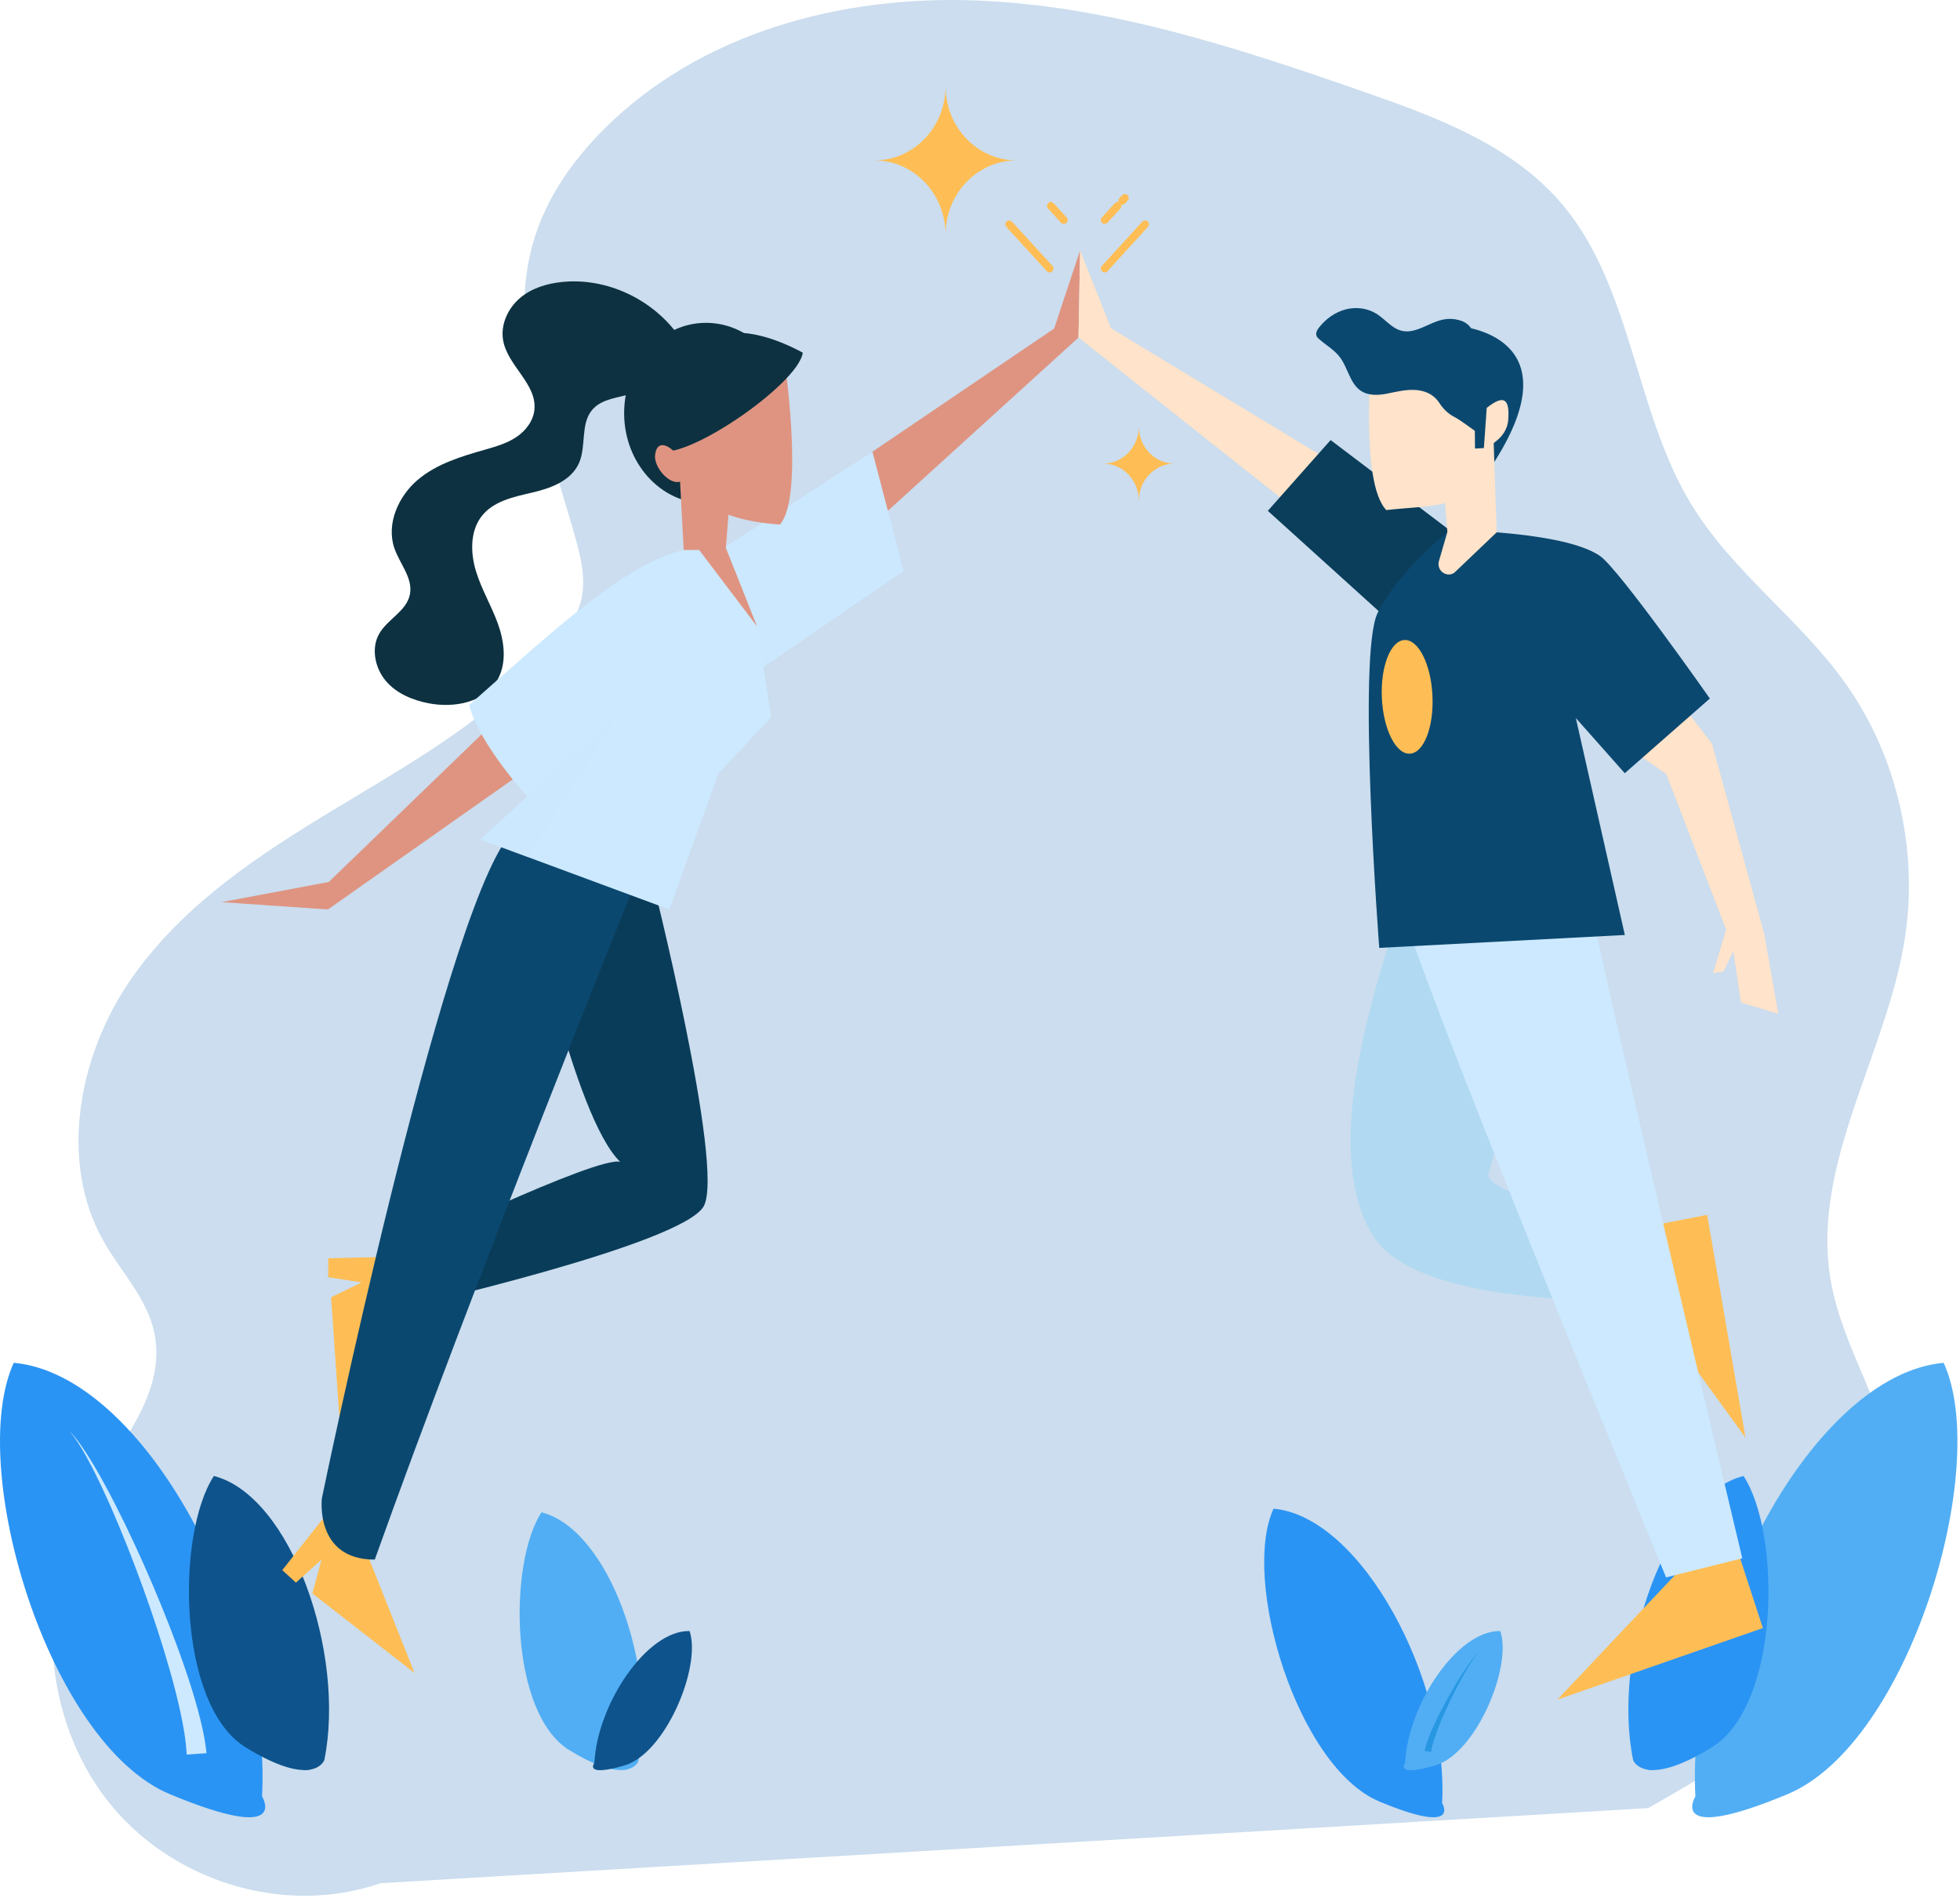 <svg width="509" height="493" viewBox="0 0 509 493" fill="none" xmlns="http://www.w3.org/2000/svg">
<path d="M428.013 469.563C444.403 460.29 460.852 450.372 473.505 436.076C486.158 421.78 494.662 402.278 492.05 383.003C489.649 365.277 478.386 349.993 475.396 332.365C470.264 302.115 490.093 273.714 494.72 243.376C498.2 220.561 492.579 196.382 479.469 177.775C467.519 160.813 449.928 148.644 439.141 130.852C424.604 106.876 423.853 75.032 406.101 53.548C393.243 37.986 373.716 30.672 355.053 24.149C321.977 12.59 288.221 1.44 253.366 0.118C218.511 -1.203 181.891 8.448 156.724 33.671C148.902 41.51 142.235 50.888 138.862 61.649C130.886 87.095 142.304 114.094 149.463 139.803C150.863 144.833 152.111 150.14 151.053 155.259C150.011 160.303 146.85 164.563 143.518 168.371C127.995 186.119 107.334 197.837 87.397 209.847C67.461 221.858 47.314 234.992 33.877 254.509C20.439 274.025 15.165 301.544 26.844 322.258C31.376 330.295 38.288 337.214 40.123 346.341C43.368 362.475 29.905 376.269 21.988 390.531C8.842 414.21 11.268 446.271 27.812 467.5C44.357 488.728 73.921 497.715 98.788 489.075L428.013 469.563Z" fill="#CBDDEE"/>
<path d="M68.052 466.529C70.532 419.904 37.467 357.011 3.574 353.921C-8.825 381.05 12.566 452.826 44.137 465.96C75.708 479.095 68.052 466.529 68.052 466.529Z" fill="#2A94F4"/>
<path d="M48.477 455.667C48.316 452.165 47.671 448.463 46.895 444.818C46.108 441.16 45.158 437.51 44.132 433.878C42.074 426.613 39.692 419.417 37.118 412.295C34.539 405.174 31.759 398.124 28.715 391.197C27.186 387.738 25.589 384.31 23.858 380.955C22.979 379.288 22.09 377.622 21.105 376.019C20.127 374.415 19.106 372.821 17.813 371.465C19.182 372.741 20.301 374.28 21.373 375.829C22.453 377.379 23.439 378.995 24.417 380.617C26.345 383.877 28.141 387.219 29.872 390.596C33.318 397.36 36.509 404.265 39.507 411.266C42.499 418.27 45.307 425.368 47.813 432.617C49.065 436.242 50.244 439.905 51.274 443.646C52.29 447.399 53.204 451.192 53.632 455.309L48.477 455.667Z" fill="#CCE9FF"/>
<path d="M84.224 457.092C84.224 457.092 83.583 458.937 80.819 459.514C80.261 459.633 79.615 459.698 78.871 459.682C75.812 459.633 71.075 458.268 63.805 453.8C46.037 442.867 45.702 398.384 55.544 383.317C75.596 388.449 89.845 429.37 84.224 457.092Z" fill="#0E538C"/>
<path d="M80.819 459.515C80.261 459.633 79.615 459.698 78.871 459.682C78.861 459.558 78.845 459.439 78.835 459.315C78.184 453.098 77.207 446.898 76.019 440.746C74.836 434.589 73.431 428.475 71.757 422.442C70.915 419.425 70.001 416.425 68.946 413.484C68.672 412.755 68.414 412.016 68.119 411.293L67.686 410.203L67.221 409.134C66.575 407.72 65.903 406.301 64.999 405.038C65.944 406.269 66.668 407.661 67.365 409.058L67.871 410.116L68.342 411.19C68.662 411.908 68.946 412.636 69.246 413.359C70.403 416.273 71.426 419.247 72.371 422.236C74.257 428.232 75.879 434.313 77.285 440.455C78.69 446.596 79.878 452.791 80.757 459.062C80.778 459.212 80.798 459.364 80.819 459.515Z" fill="#0E538C"/>
<path d="M165.76 457.412C165.76 457.412 165.198 459.029 162.775 459.535C162.286 459.639 161.72 459.696 161.068 459.682C158.387 459.639 154.235 458.443 147.864 454.526C132.291 444.944 131.997 405.956 140.623 392.75C158.197 397.248 170.686 433.115 165.76 457.412Z" fill="#51AEF4"/>
<path opacity="0.5" d="M162.775 459.535C162.286 459.639 161.72 459.696 161.068 459.682C161.059 459.573 161.046 459.469 161.036 459.36C160.466 453.911 159.61 448.477 158.568 443.085C157.532 437.688 156.3 432.329 154.833 427.041C154.095 424.398 153.293 421.768 152.369 419.19C152.13 418.551 151.903 417.903 151.645 417.27L151.265 416.314L150.857 415.378C150.291 414.138 149.702 412.894 148.91 411.788C149.739 412.866 150.373 414.086 150.984 415.311L151.428 416.238L151.84 417.18C152.121 417.808 152.37 418.447 152.633 419.081C153.647 421.635 154.544 424.241 155.372 426.862C157.025 432.116 158.447 437.447 159.679 442.829C160.91 448.212 161.952 453.642 162.722 459.138C162.739 459.27 162.757 459.403 162.775 459.535Z" fill="#51AEF4"/>
<path d="M440.279 466.529C437.799 419.904 470.864 357.011 504.757 353.921C517.156 381.05 495.765 452.826 464.194 465.96C432.623 479.095 440.279 466.529 440.279 466.529Z" fill="#51AEF4"/>
<path d="M459.854 455.667C460.015 452.165 460.66 448.463 461.436 444.818C462.223 441.16 463.173 437.51 464.2 433.878C466.258 426.613 468.639 419.417 471.213 412.295C473.792 405.174 476.572 398.124 479.616 391.197C481.145 387.738 482.742 384.31 484.473 380.955C485.352 379.288 486.241 377.622 487.226 376.019C488.204 374.415 489.225 372.821 490.518 371.465C489.149 372.741 488.03 374.28 486.958 375.829C485.878 377.379 484.892 378.995 483.914 380.617C481.986 383.877 480.19 387.219 478.459 390.596C475.013 397.36 471.822 404.265 468.824 411.266C465.832 418.27 463.024 425.368 460.518 432.617C459.266 436.242 458.087 439.905 457.057 443.646C456.041 447.399 455.127 451.192 454.699 455.309L459.854 455.667Z" fill="#51AEF4"/>
<path d="M374.511 468.269C376.195 436.61 353.743 393.904 330.729 391.806C322.31 410.227 336.835 458.964 358.272 467.883C379.709 476.801 374.511 468.269 374.511 468.269Z" fill="#2A94F4"/>
<path d="M361.219 460.893C361.11 458.515 360.672 456.001 360.145 453.526C359.611 451.043 358.966 448.564 358.269 446.098C356.871 441.164 355.254 436.278 353.507 431.442C351.755 426.607 349.867 421.82 347.801 417.116C346.762 414.767 345.678 412.44 344.502 410.162C343.905 409.029 343.302 407.898 342.633 406.81C341.969 405.721 341.275 404.639 340.398 403.718C341.327 404.584 342.087 405.63 342.815 406.681C343.548 407.734 344.218 408.831 344.882 409.932C346.191 412.146 347.41 414.415 348.586 416.709C350.926 421.302 353.093 425.99 355.128 430.744C357.16 435.5 359.067 440.319 360.768 445.242C361.618 447.704 362.419 450.19 363.118 452.731C363.809 455.279 364.429 457.855 364.72 460.651L361.219 460.893Z" fill="#2A94F4"/>
<path d="M364.9 457.811C365.657 442.572 378.509 423.348 389.624 423.585C392.743 432.852 383.386 455.389 372.689 458.501C361.991 461.613 364.9 457.811 364.9 457.811Z" fill="#51AEF4"/>
<path d="M371.624 454.998C371.793 453.866 372.127 452.687 372.502 451.531C372.88 450.371 373.311 449.221 373.766 448.078C374.678 445.793 375.693 443.542 376.768 441.323C377.845 439.104 378.985 436.915 380.206 434.776C380.819 433.708 381.453 432.652 382.127 431.626C382.469 431.116 382.814 430.607 383.187 430.123C383.559 429.638 383.944 429.157 384.41 428.764C383.922 429.128 383.507 429.588 383.107 430.052C382.704 430.516 382.329 431.004 381.957 431.496C381.222 432.484 380.526 433.504 379.85 434.538C378.504 436.61 377.236 438.736 376.027 440.901C374.82 443.068 373.67 445.271 372.612 447.534C372.084 448.666 371.578 449.813 371.118 450.991C370.662 452.173 370.238 453.372 369.961 454.694L371.624 454.998Z" fill="#2797E2"/>
<path d="M154.357 457.811C155.114 442.572 167.966 423.348 179.081 423.585C182.2 432.852 172.843 455.389 162.146 458.501C151.448 461.613 154.357 457.811 154.357 457.811Z" fill="#0E538C"/>
<path d="M161.081 454.998C161.25 453.866 161.584 452.687 161.959 451.531C162.337 450.371 162.768 449.221 163.223 448.078C164.135 445.793 165.15 443.542 166.225 441.323C167.303 439.104 168.442 436.915 169.663 434.776C170.276 433.708 170.91 432.652 171.584 431.626C171.926 431.116 172.271 430.607 172.644 430.123C173.016 429.638 173.401 429.157 173.867 428.764C173.379 429.128 172.964 429.588 172.564 430.052C172.161 430.516 171.786 431.004 171.414 431.496C170.679 432.484 169.983 433.504 169.307 434.538C167.961 436.61 166.693 438.736 165.484 440.901C164.277 443.068 163.127 445.271 162.069 447.534C161.541 448.666 161.035 449.813 160.575 450.991C160.119 452.173 159.695 453.372 159.418 454.694L161.081 454.998Z" fill="#0E538C"/>
<path d="M424.108 457.092C424.108 457.092 424.748 458.937 427.512 459.514C428.07 459.633 428.716 459.698 429.46 459.682C432.519 459.633 437.257 458.268 444.526 453.8C462.294 442.867 462.629 398.384 452.787 383.317C432.736 388.449 418.486 429.37 424.108 457.092Z" fill="#2A94F4"/>
<path d="M427.512 459.515C428.07 459.633 428.716 459.698 429.46 459.682C429.471 459.558 429.486 459.439 429.496 459.315C430.147 453.098 431.124 446.898 432.312 440.746C433.495 434.589 434.9 428.475 436.574 422.442C437.416 419.425 438.331 416.425 439.385 413.484C439.659 412.755 439.917 412.016 440.212 411.293L440.646 410.203L441.111 409.134C441.756 407.72 442.428 406.301 443.332 405.038C442.387 406.269 441.663 407.661 440.966 409.058L440.46 410.116L439.989 411.19C439.669 411.908 439.385 412.636 439.085 413.359C437.928 416.273 436.905 419.247 435.96 422.236C434.074 428.232 432.452 434.313 431.047 440.455C429.641 446.596 428.453 452.791 427.574 459.062C427.554 459.212 427.533 459.364 427.512 459.515Z" fill="#2A94F4"/>
<path d="M210.61 128.127L273.761 85.316L280.495 64.999L280.079 87.662L226.647 136.229L210.61 128.127Z" fill="#DF9481"/>
<path d="M186.574 143.188L226.558 117.307L234.646 148.284L189.487 179.261L186.574 143.188Z" fill="#CCE9FF"/>
<path opacity="0.2" d="M186.574 143.188L226.558 117.307L234.646 148.284L189.487 179.261L186.574 143.188Z" fill="#CCE9FF"/>
<path d="M105.153 336.365L88.363 371.382L85.988 336.903L93.91 333.054L85.229 331.687L85.258 326.769L105.074 326.31L105.153 336.365Z" fill="#FFBE55"/>
<path d="M169.106 227.212C169.106 227.212 188.311 303.23 182.752 313.259C177.193 323.29 104.092 339.8 104.092 339.8L103.908 324.873C103.908 324.873 154.999 300.147 161.064 301.731C148.934 290.117 136.93 230.907 136.93 230.907L169.106 227.212Z" fill="#093C59"/>
<path d="M93.261 398.317L107.651 434.482L81.121 413.816L83.513 405.038L76.846 411.005L73.302 407.767L85.926 391.806L93.261 398.317Z" fill="#FFBE55"/>
<path d="M165.485 227.893C165.485 227.893 122.845 333.553 97.326 405.038C81.657 405.038 83.587 389.129 83.587 389.129C83.587 389.129 114.52 239.248 132.135 217.149C159.226 219.074 165.485 227.893 165.485 227.893Z" fill="#0B4870"/>
<path d="M136.93 179.261L85.378 229.052L57.552 234.286L85.16 236.192L140.017 197.586L136.93 179.261Z" fill="#DF9481"/>
<path d="M183.355 130.762C195.103 130.762 204.626 120.259 204.626 107.302C204.626 94.346 195.103 83.842 183.355 83.842C171.607 83.842 162.084 94.346 162.084 107.302C162.084 120.259 171.607 130.762 183.355 130.762Z" fill="#0D3140"/>
<path d="M203.447 91.614C203.447 91.614 209.15 128.787 202.534 136.228C182.461 134.799 177.444 126.875 172.426 115.915C167.407 104.956 178.812 82.561 203.447 91.614Z" fill="#DF9481"/>
<path d="M208.47 91.582C207.448 99.728 177.207 120.513 170.577 116.886C169.63 102.046 177.557 75.051 208.47 91.582Z" fill="#0D3140"/>
<path d="M175.488 117.688C172.962 114.995 170.523 114.682 170.12 118.134C169.755 121.257 173.673 125.843 176.515 125.119C179.356 124.396 175.488 117.688 175.488 117.688Z" fill="#DF9481"/>
<path d="M176.534 87.597C169.667 77.726 157.625 72.06 145.996 73.227C142.056 73.623 138.072 74.81 135.006 77.425C131.94 80.04 129.954 84.27 130.651 88.34C131.797 95.035 139.505 99.694 138.777 106.452C138.457 109.414 136.451 111.947 134.041 113.544C131.632 115.142 128.833 115.951 126.081 116.74C119.897 118.511 113.52 120.381 108.526 124.582C103.532 128.782 100.258 135.98 102.392 142.295C103.779 146.4 107.298 150.119 106.448 154.38C105.572 158.773 100.581 160.787 98.427 164.669C96.317 168.471 97.419 173.58 100.219 176.86C103.019 180.14 107.169 181.841 111.305 182.642C117.975 183.935 126.037 182.464 129.34 176.275C131.64 171.964 130.956 166.558 129.288 161.94C127.621 157.323 125.059 153.083 123.619 148.383C122.18 143.682 122.05 138.123 124.953 134.23C128 130.144 133.358 129.051 138.198 127.926C143.037 126.802 148.4 124.864 150.414 120.132C152.234 115.855 150.779 110.303 153.603 106.669C156.142 103.399 160.79 103.363 164.618 102.046C169.888 100.232 174.093 95.378 175.295 89.721L176.534 87.597Z" fill="#0D3140"/>
<path d="M189.487 129.772L188.497 142.277L196.615 162.698L177.557 142.837L176.534 123.679L189.487 129.772Z" fill="#DF9481"/>
<path d="M200.275 186.266L186.571 200.854L173.824 236.192L137.139 222.605L124.727 218.003L136.929 206.858C136.929 206.858 124.313 193.128 121.852 183.074C144.848 162.725 162.501 146.386 177.555 142.838H181.569L196.616 162.694L200.275 186.266Z" fill="#CCE9FF"/>
<path opacity="0.5" d="M161.064 184.629L137.139 222.606L124.726 218.004L136.929 206.859L161.064 184.629Z" fill="#CCE9FF"/>
<path d="M426.502 336.393L453.288 373.349L443.342 315.507L422.693 319.526L426.502 336.393Z" fill="#FFBE55"/>
<path d="M361.779 241.689C353.878 266.251 344.397 301.09 356.531 320.884C368.664 340.679 428.755 337.572 428.755 337.572L426.383 319.306C426.383 319.306 384.75 310.434 386.559 304.779C388.367 299.124 398.806 258.317 397.226 252.828C395.647 247.338 393.487 230.804 393.487 230.804L361.779 241.689Z" fill="#B1D9F2"/>
<path d="M435.596 408.404L404.43 441.402L457.804 422.81L451.03 402.043L435.596 408.404Z" fill="#FFBE55"/>
<path d="M364.762 237.048C365.184 245.8 432.669 409.651 432.669 409.651L452.461 404.694C452.461 404.694 416.626 254.224 412.955 234.515C409.283 214.807 364.762 237.048 364.762 237.048Z" fill="#CCE9FF"/>
<path d="M438.99 185.843L444.607 193.177L458.151 242.503L461.815 263.294L452.105 260.354L450.137 246.969L447.615 252.25L444.845 252.784L448.276 241.432L432.707 201.022L422.872 194.143L438.99 185.843Z" fill="#FFE3CA"/>
<path d="M353.66 124.695L288.528 85.254L280.495 64.999L280.078 87.662L338.034 133.628L353.66 124.695Z" fill="#FFE3CA"/>
<path d="M376.426 137.667L345.551 114.288L329.246 132.666L366.261 166.154L376.426 137.667Z" fill="#0B3E5B"/>
<path d="M376.426 137.667C375.188 138.818 363.282 148.287 357.799 159.092C352.316 169.898 358.185 246.168 358.185 246.168L421.961 242.816L409.231 186.472L421.94 200.807L444.04 181.41C444.04 181.41 420.527 147.896 415.54 144.409C406.187 137.872 376.426 137.667 376.426 137.667Z" fill="#0B4870"/>
<path d="M378.041 84.602C383.138 84.997 408.22 89.187 387.467 120.892C383.109 129.243 378.041 84.602 378.041 84.602Z" fill="#0B4870"/>
<path d="M356.241 92.044C356.241 92.044 353.061 125.388 360.027 132.473C365.021 131.852 372.762 131.684 376.076 130.393C386.017 126.521 384.521 119.314 388.397 114.399C395.793 105.022 380.408 81.709 356.241 92.044Z" fill="#FFE3CA"/>
<path d="M374.836 125.229L375.879 138.145L373.736 145.526C372.77 148.349 376.223 150.509 378.15 148.288L388.677 138.246L387.88 114.426L374.836 125.229Z" fill="#FFE3CA"/>
<path d="M367.489 101.271C365.076 101.135 362.704 101.72 360.332 102.202C357.96 102.685 355.32 102.828 353.31 101.428C350.553 99.508 350.027 95.514 347.983 92.791C346.527 90.852 344.374 89.653 342.568 88.068C342.302 87.835 342.035 87.582 341.902 87.247C341.6 86.492 342.072 85.654 342.571 85.022C344.345 82.773 346.767 81.048 349.474 80.348C352.182 79.647 355.166 80.016 357.546 81.536C359.716 82.922 361.415 85.226 363.881 85.876C367.603 86.856 371.098 83.697 374.873 82.971C376.185 82.719 377.55 82.769 378.842 83.115C379.664 83.335 380.468 83.682 381.127 84.241C382.938 85.774 383.346 88.583 385.086 90.203C386.899 91.891 389.743 91.91 391.541 93.615C392.795 94.805 393.313 96.6 393.76 98.306C394.319 100.44 394.812 102.878 393.667 104.739C393.168 105.551 391.891 112.768 391.102 113.27C386.568 116.162 381.841 110.422 377.517 108.187C375.954 107.378 374.7 106.065 373.723 104.556C372.911 103.302 371.117 101.476 367.489 101.271Z" fill="#0B4870"/>
<path d="M382.931 104.421L383.05 116.492L385.353 116.371L389.098 104.096L382.931 104.421Z" fill="#0B4870"/>
<path d="M386.095 105.931C390.619 102.339 392.065 103.615 391.682 108.998C391.299 114.381 385.354 116.37 385.354 116.37L386.095 105.931Z" fill="#FFE3CA"/>
<path d="M366.143 195.733C369.77 195.543 372.391 188.78 371.998 180.628C371.605 172.477 368.346 166.023 364.72 166.214C361.093 166.405 358.472 173.168 358.865 181.319C359.258 189.471 362.517 195.924 366.143 195.733Z" fill="#FFBE55"/>
<path d="M272.582 69.746L262.08 58.25" stroke="#FFBE55" stroke-width="2" stroke-miterlimit="10" stroke-linecap="round"/>
<path d="M286.876 69.746L297.378 58.25" stroke="#FFBE55" stroke-width="2" stroke-miterlimit="10" stroke-linecap="round"/>
<path d="M291.437 52.153L292.127 51.398" stroke="#FFBE55" stroke-width="2" stroke-miterlimit="10" stroke-linecap="round"/>
<path d="M286.876 57.146L290.233 53.471" stroke="#FFBE55" stroke-width="2" stroke-miterlimit="10" stroke-linecap="round"/>
<path d="M276.257 57.146L272.9 53.471" stroke="#FFBE55" stroke-width="2" stroke-miterlimit="10" stroke-linecap="round"/>
<path d="M264.015 41.659C253.816 41.659 245.555 50.293 245.555 60.946C245.555 50.293 237.289 41.659 227.09 41.659C237.289 41.659 245.555 33.024 245.555 22.372C245.555 33.024 253.816 41.659 264.015 41.659Z" fill="#FFBE55"/>
<path d="M304.994 120.401C299.886 120.401 295.748 124.726 295.748 130.061C295.748 124.726 291.608 120.401 286.5 120.401C291.608 120.401 295.748 116.077 295.748 110.742C295.749 116.077 299.887 120.401 304.994 120.401Z" fill="#FFBE55"/>
</svg>
